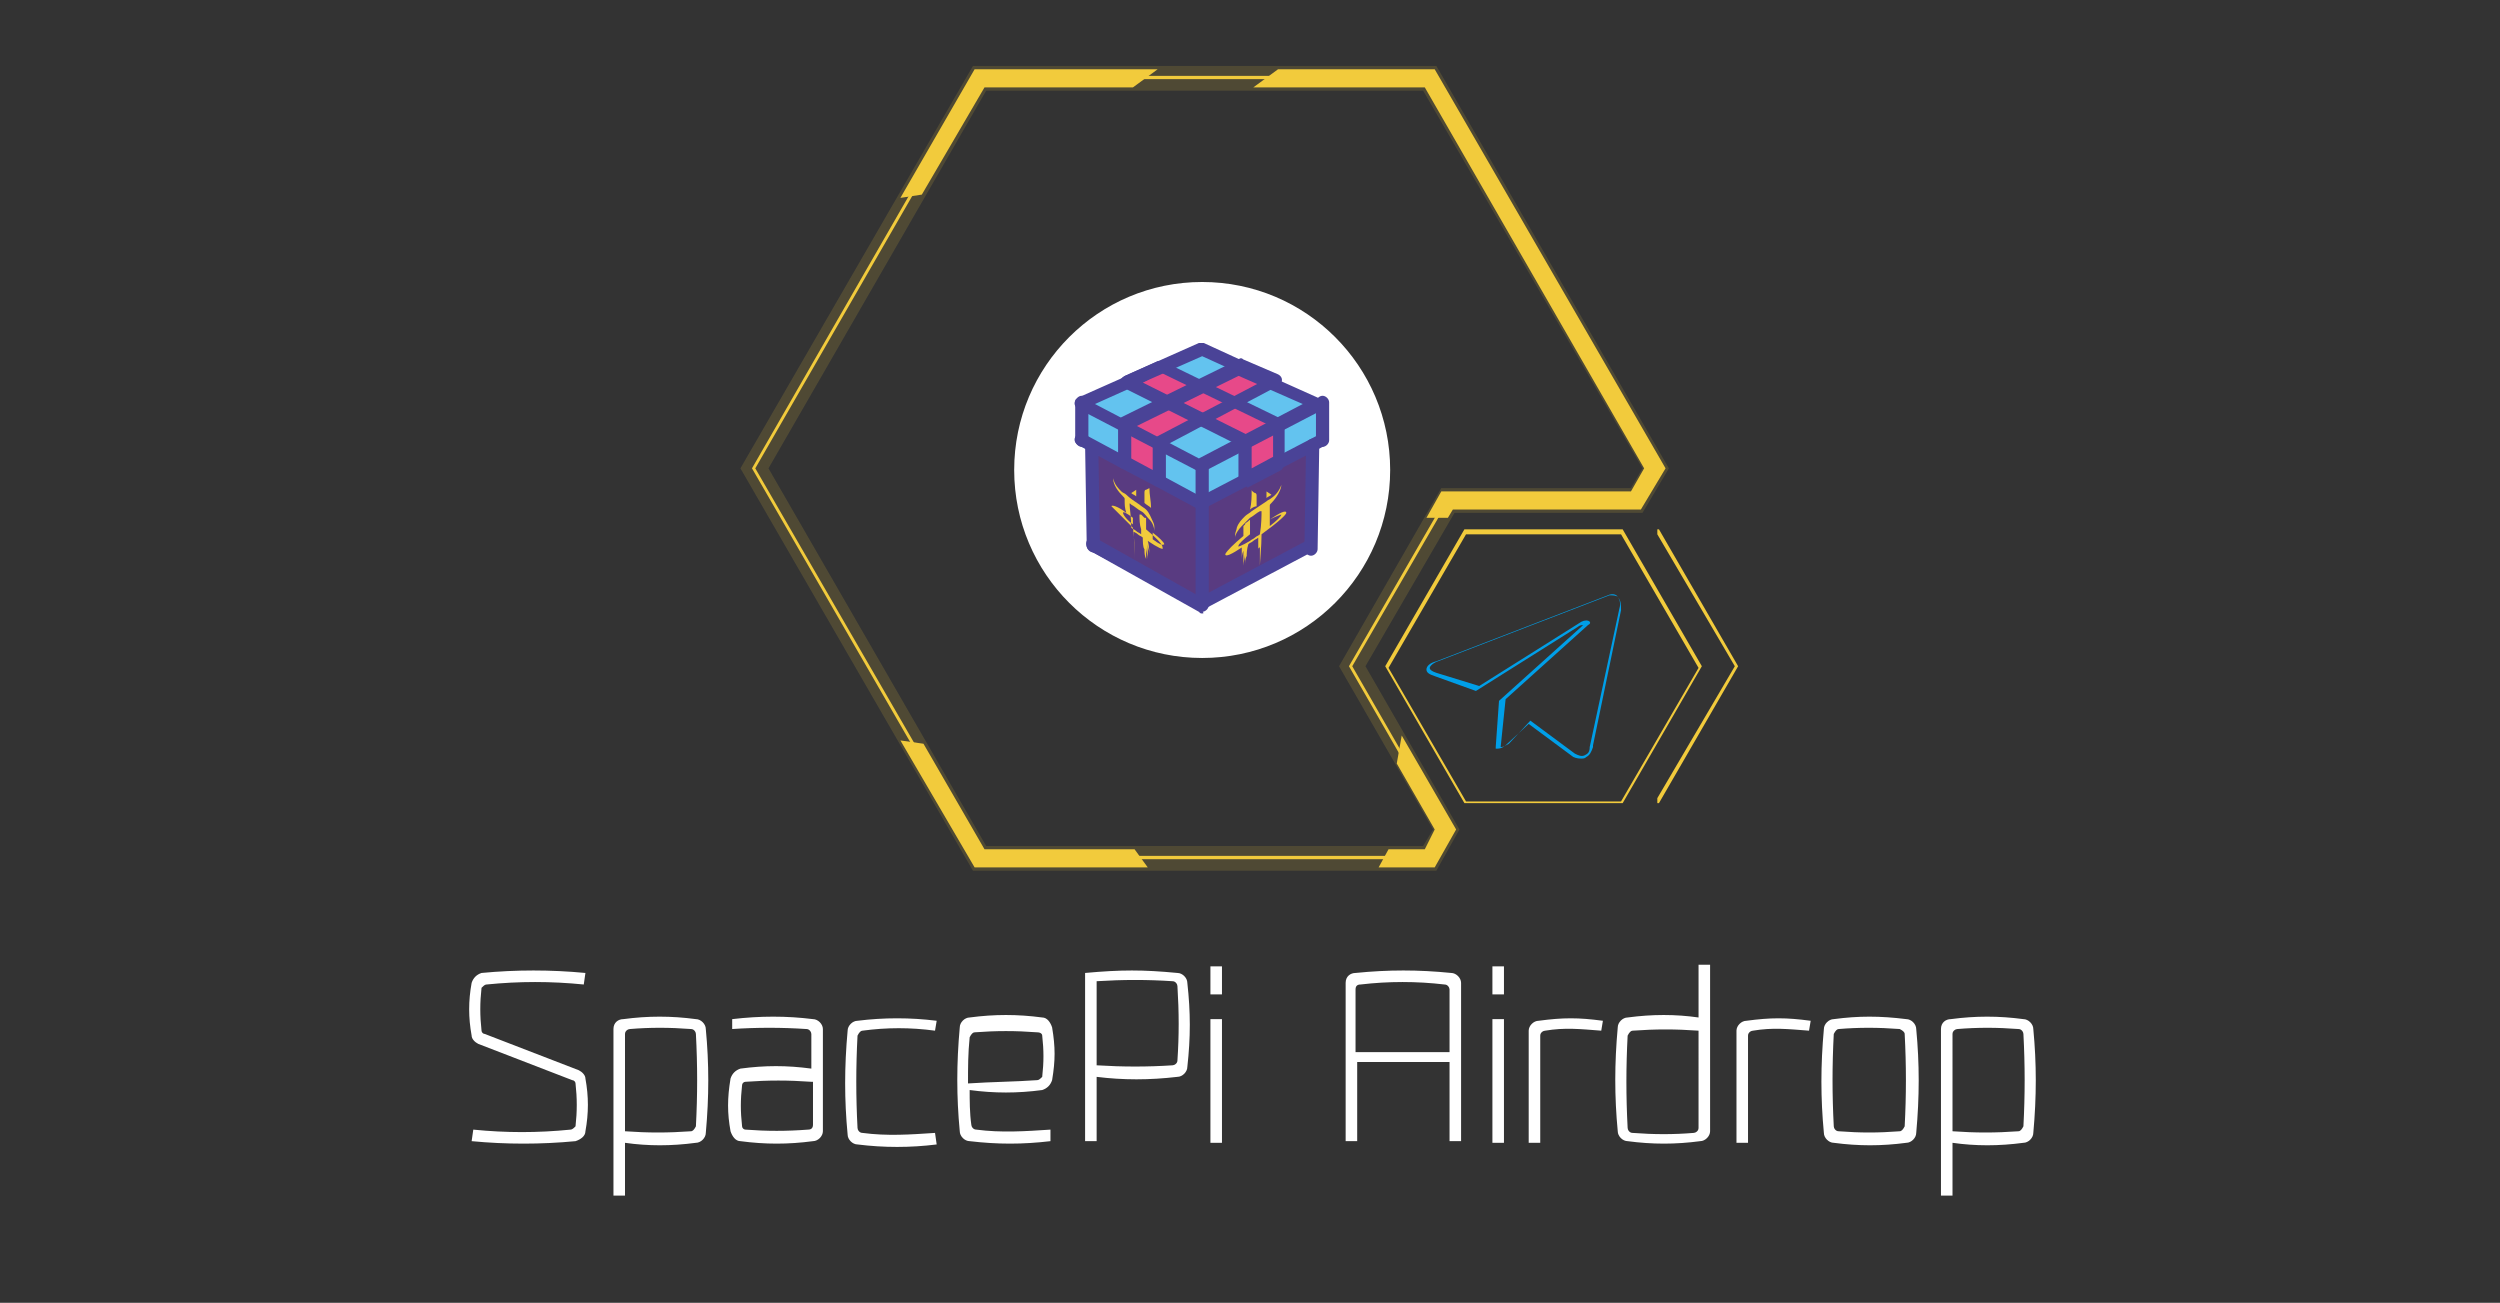<?xml version="1.0" encoding="utf-8"?>
<!-- Generator: Adobe Illustrator 26.0.0, SVG Export Plug-In . SVG Version: 6.00 Build 0)  -->
<svg version="1.1" id="图层_1" xmlns="http://www.w3.org/2000/svg" xmlns:xlink="http://www.w3.org/1999/xlink" x="0px" y="0px"
	 viewBox="0 0 151.6 79" style="enable-background:new 0 0 151.6 79;" xml:space="preserve">
<rect x="0" y="0" width="151.6" height="79" fill="#333333" stroke="none"/>
<style type="text/css">
	.st0{opacity:0.15;}
	.st1{fill:#F2CB3C;}
	.st2{fill:#009FE8;}
	.st3{fill:none;}
	.st4{fill-rule:evenodd;clip-rule:evenodd;fill:#DB4B35;}
	.st5{fill:#EEE939;}
	.st6{fill:#FFFFFF;}
	.st7{fill-rule:evenodd;clip-rule:evenodd;fill:#FFFFFF;}
	.st8{fill:#593B81;}
	.st9{fill:#63C3EF;}
	.st10{fill:#E74989;}
	.st11{fill:#4A4397;}
	.st12{fill:#129B7F;}
	.st13{fill:#DB4B35;}
	.st14{fill-rule:evenodd;clip-rule:evenodd;fill:#040000;}
	.st15{fill-rule:evenodd;clip-rule:evenodd;fill:#2479AE;}
	.st16{fill:#1E8BCA;}
	.st17{fill-rule:evenodd;clip-rule:evenodd;fill:#E7BE1A;}
	.st18{fill-rule:evenodd;clip-rule:evenodd;fill:#25A55A;}
	.st19{fill-rule:evenodd;clip-rule:evenodd;fill:#03743C;}
	.st20{fill-rule:evenodd;clip-rule:evenodd;fill:#2A9E59;}
	.st21{fill-rule:evenodd;clip-rule:evenodd;fill:#D47819;}
	.st22{fill-rule:evenodd;clip-rule:evenodd;fill:#2873A5;}
</style>
<g class="st0">
	<g>
		<path class="st1" d="M87.1,52.8H59L44.9,28.4L59,4h28.1l14.1,24.4l-1.6,2.7H88.2l-5.4,9.3l5.7,9.9L87.1,52.8z M59.8,51.3h26.5
			l0.6-1l-5.7-9.9l6.2-10.8h11.5l0.7-1.2L86.3,5.5H59.8L46.6,28.4L59.8,51.3z"/>
	</g>
</g>
<g>
	<path class="st2" d="M95.9,46c-0.1,0-0.3,0-0.5-0.1l-2.7-2l-1.3,1.2c-0.1,0.1-0.3,0.3-0.6,0.3h-0.1l0-0.1l0.2-2.8l0,0l5-4.5
		c0.1-0.1,0.1-0.1,0.1-0.1c0,0-0.2,0-0.3,0.1l-6.2,3.9l0,0L87,41c-0.3-0.1-0.5-0.2-0.5-0.4c0-0.2,0.2-0.4,0.6-0.5l10.4-4
		c0.2-0.1,0.5-0.1,0.6,0.1c0.2,0.2,0.2,0.5,0.2,0.8l-1.7,8.2l0,0l0,0.1c-0.1,0.3-0.2,0.5-0.4,0.6C96.1,46,96,46,95.9,46z M92.8,43.7
		l2.7,2c0.2,0.1,0.4,0.2,0.6,0.1c0.2-0.1,0.3-0.2,0.3-0.5l1.8-8.4c0.1-0.3,0-0.6-0.1-0.7c-0.1-0.1-0.3-0.1-0.5-0.1l-10.4,4
		c-0.3,0.1-0.5,0.3-0.5,0.4c0,0.1,0.1,0.2,0.4,0.3l2.6,0.8l6.2-3.9c0.2-0.1,0.4-0.1,0.5,0c0,0,0.1,0.1-0.1,0.2l-5,4.5L91,45.3
		c0.2,0,0.3-0.1,0.5-0.2L92.8,43.7z"/>
</g>
<g>
	<path class="st1" d="M98.4,48.7h-9.6l-4.8-8.3l4.8-8.3h9.6l4.8,8.3L98.4,48.7z M88.9,48.6h9.4l4.7-8.1l-4.7-8.1h-9.4l-4.7,8.1
		L88.9,48.6z"/>
</g>
<polygon class="st1" points="59.7,5.3 68.7,5.3 70.2,4.2 59.1,4.2 54.6,12 55.9,11.8 "/>
<polygon class="st1" points="59.7,51.5 56,45.1 54.6,44.9 59.1,52.6 69.6,52.6 68.8,51.5 "/>
<polygon class="st3" points="86.4,51.5 87,50.3 84.7,46.3 83.7,51.5 "/>
<polygon class="st1" points="88.3,50.3 85,44.6 84.7,46.3 87,50.3 86.4,51.5 84.2,51.5 83.6,52.6 87,52.6 "/>
<polygon class="st1" points="99.5,30.9 101,28.4 87,4.2 77.5,4.2 76,5.3 86.4,5.3 99.7,28.4 98.9,29.8 87.4,29.8 86.5,31.4 
	87.8,31.4 88.1,30.9 "/>
<g>
	<path class="st1" d="M86.7,52.1H59.3l0,0L45.6,28.4l0,0L59.3,4.6h27.4l0,0l13.7,23.7l-1.2,2.1H87.8l-5.8,10l5.7,9.9L86.7,52.1z
		 M59.4,51.9h27.2l0.9-1.6l-5.7-9.9l5.9-10.2h11.5l1.1-1.9L86.6,4.8H59.4L45.8,28.4L59.4,51.9z"/>
</g>
<polygon class="st1" points="100.6,32.1 100.5,32.1 100.5,32.4 105.2,40.4 100.5,48.4 100.5,48.7 100.6,48.7 105.4,40.4 "/>
<g>
	<path class="st6" d="M35.4,59.7c-2-0.2-3.9-0.2-5.9,0c-0.1,0-0.2,0.1-0.3,0.2c-0.1,0.9-0.1,1.7,0,2.6c0,0.1,0.1,0.2,0.2,0.2
		l5.7,2.2c0.2,0.1,0.4,0.3,0.4,0.5c0.2,1.1,0.2,2.1,0,3.2c0,0.3-0.3,0.5-0.6,0.6c-2.1,0.2-4.2,0.2-6.3,0l0.1-0.7
		c2,0.2,3.9,0.2,5.9,0c0.1,0,0.2-0.1,0.3-0.2c0.1-0.9,0.1-1.7,0-2.6c0-0.1-0.1-0.2-0.2-0.2L29,63.3c-0.2-0.1-0.4-0.3-0.4-0.5
		c-0.2-1.1-0.2-2.1,0-3.2c0.1-0.3,0.3-0.5,0.6-0.6c2.1-0.2,4.2-0.2,6.3,0L35.4,59.7z"/>
	<path class="st6" d="M37.2,72.5V62.4c0-0.4,0.3-0.6,0.6-0.6c1.5-0.2,2.9-0.2,4.4,0c0.3,0,0.6,0.3,0.6,0.6c0.2,2.1,0.2,4.1,0,6.3
		c0,0.3-0.3,0.6-0.6,0.6c-1.5,0.2-2.9,0.2-4.3,0v3.2H37.2z M37.9,68.6c1.4,0.1,2.6,0.1,4,0c0.1,0,0.2-0.1,0.3-0.3
		c0.1-1.9,0.1-3.7,0-5.6c0-0.1-0.1-0.3-0.3-0.3c-1.3-0.1-2.5-0.1-3.7,0c-0.1,0-0.3,0.1-0.3,0.3V68.6z"/>
	<path class="st6" d="M44.4,61.8c1.7-0.2,3.3-0.2,4.9,0c0.3,0,0.6,0.3,0.6,0.6v6.2c0,0.3-0.3,0.6-0.6,0.6c-1.5,0.2-2.9,0.2-4.4,0
		c-0.3,0-0.5-0.3-0.6-0.6c-0.2-1.1-0.2-2,0-3.2c0.1-0.3,0.3-0.5,0.6-0.6c1.5-0.2,2.8-0.2,4.3,0v-2.1c0-0.1-0.1-0.3-0.3-0.3
		c-1.5-0.1-3-0.1-4.5,0L44.4,61.8z M49.2,65.6c-1.4-0.1-2.6-0.1-4,0c-0.1,0-0.2,0.1-0.2,0.2c-0.1,0.9-0.1,1.6,0,2.5
		c0,0.1,0.1,0.2,0.2,0.2c1.3,0.1,2.5,0.1,3.8,0c0.2,0,0.3-0.1,0.3-0.3V65.6z"/>
	<path class="st6" d="M56.7,62.5c-1.5-0.2-2.9-0.2-4.4,0c-0.1,0-0.2,0.1-0.3,0.3c-0.1,1.9-0.1,3.7,0,5.6c0,0.1,0.1,0.3,0.3,0.3
		c1.5,0.2,2.9,0.1,4.4,0l0.1,0.7c-1.6,0.2-3.2,0.2-4.8,0c-0.3,0-0.6-0.3-0.6-0.6c-0.2-2.1-0.2-4.1,0-6.3c0-0.3,0.3-0.6,0.6-0.6
		c1.6-0.2,3.2-0.2,4.8,0L56.7,62.5z"/>
	<path class="st6" d="M63.7,69.2c-1.7,0.2-3.2,0.2-4.9,0c-0.3,0-0.6-0.3-0.6-0.6c-0.2-2.1-0.2-4.1,0-6.3c0-0.3,0.3-0.6,0.6-0.6
		c1.5-0.2,2.9-0.2,4.4,0c0.3,0,0.5,0.3,0.6,0.6c0.2,1.2,0.2,2,0,3.2c-0.1,0.3-0.3,0.5-0.6,0.6c-1.5,0.2-2.9,0.2-4.4,0
		c0,0.6,0,1.4,0.1,2.1c0,0.1,0.1,0.3,0.3,0.3c1.5,0.2,3,0.1,4.5,0L63.7,69.2z M62.9,65.5c0.1,0,0.2-0.1,0.3-0.2
		c0.1-0.9,0.1-1.6,0-2.5c0-0.1-0.1-0.2-0.3-0.2c-1.3-0.1-2.5-0.1-3.8,0c-0.1,0-0.2,0.1-0.3,0.3c-0.1,1-0.1,1.8-0.1,2.8
		C60.2,65.6,61.5,65.6,62.9,65.5z"/>
	<path class="st6" d="M65.8,69.2V59c2.2-0.2,3.5-0.2,5.6,0c0.3,0,0.6,0.3,0.6,0.6c0.2,1.8,0.2,3.3,0,5.1c0,0.3-0.3,0.6-0.6,0.6
		c-1.7,0.2-3.3,0.2-4.9,0v3.9H65.8z M66.5,64.6c1.6,0.1,3.1,0.1,4.6,0c0.1,0,0.3-0.1,0.3-0.3c0.1-1.5,0.1-2.9,0-4.5
		c0-0.1-0.1-0.3-0.3-0.3c-1.5-0.1-3-0.1-4.6,0V64.6z"/>
	<path class="st6" d="M74.1,58.6v1.7h-0.7v-1.7H74.1z M74.1,61.8v7.5h-0.7v-7.5H74.1z"/>
	<path class="st6" d="M87.9,69.2v-4.8h-5.6v4.8h-0.7v-9.6c0-0.4,0.3-0.6,0.6-0.6c2-0.2,3.8-0.2,5.8,0c0.3,0,0.6,0.3,0.6,0.6v9.6
		H87.9z M82.3,63.8h5.6v-3.8c0-0.1-0.1-0.3-0.3-0.3c-1.7-0.2-3.4-0.2-5.1,0c-0.2,0-0.3,0.1-0.3,0.3V63.8z"/>
	<path class="st6" d="M91.2,58.6v1.7h-0.7v-1.7H91.2z M91.2,61.8v7.5h-0.7v-7.5H91.2z"/>
	<path class="st6" d="M97.1,62.5c-1.3-0.1-2.2-0.2-3.4,0c-0.1,0-0.3,0.1-0.3,0.3v6.5h-0.7v-6.8c0-0.3,0.3-0.6,0.6-0.6
		c1.5-0.2,2.4-0.2,3.9,0L97.1,62.5z"/>
	<path class="st6" d="M103.7,58.6v10c0,0.3-0.3,0.6-0.6,0.6c-1.5,0.2-2.9,0.2-4.4,0c-0.3,0-0.6-0.3-0.6-0.6c-0.2-2.1-0.2-4.1,0-6.3
		c0-0.3,0.3-0.6,0.6-0.6c1.5-0.2,2.9-0.2,4.3,0v-3.2H103.7z M103,62.5c-1.4-0.1-2.6-0.1-4,0c-0.1,0-0.2,0.1-0.3,0.3
		c-0.1,1.9-0.1,3.7,0,5.6c0,0.1,0.1,0.3,0.3,0.3c1.3,0.1,2.5,0.1,3.7,0c0.1,0,0.3-0.1,0.3-0.3V62.5z"/>
	<path class="st6" d="M109.7,62.5c-1.3-0.1-2.2-0.2-3.4,0c-0.1,0-0.3,0.1-0.3,0.3v6.5h-0.7v-6.8c0-0.3,0.3-0.6,0.6-0.6
		c1.5-0.2,2.4-0.2,3.9,0L109.7,62.5z"/>
	<path class="st6" d="M115.6,61.8c0.3,0,0.6,0.3,0.6,0.6c0.2,2.1,0.2,4.1,0,6.3c0,0.3-0.3,0.6-0.6,0.6c-1.5,0.2-2.9,0.2-4.4,0
		c-0.3,0-0.6-0.3-0.6-0.6c-0.2-2.1-0.2-4.1,0-6.3c0-0.3,0.3-0.6,0.6-0.6C112.7,61.6,114,61.6,115.6,61.8z M111.2,68.3
		c0,0.1,0.1,0.3,0.3,0.3c1.3,0.1,2.4,0.1,3.7,0c0.1,0,0.2-0.1,0.3-0.3c0.1-1.9,0.1-3.7,0-5.6c0-0.1-0.1-0.2-0.3-0.3
		c-1.3-0.1-2.5-0.1-3.7,0c-0.1,0-0.2,0.1-0.3,0.3C111.1,64.6,111.1,66.4,111.2,68.3z"/>
	<path class="st6" d="M117.7,72.5V62.4c0-0.4,0.3-0.6,0.6-0.6c1.5-0.2,2.9-0.2,4.4,0c0.3,0,0.6,0.3,0.6,0.6c0.2,2.1,0.2,4.1,0,6.3
		c0,0.3-0.3,0.6-0.6,0.6c-1.5,0.2-2.9,0.2-4.3,0v3.2H117.7z M118.4,68.6c1.4,0.1,2.6,0.1,4,0c0.1,0,0.2-0.1,0.3-0.3
		c0.1-1.9,0.1-3.7,0-5.6c0-0.1-0.1-0.3-0.3-0.3c-1.3-0.1-2.5-0.1-3.7,0c-0.1,0-0.3,0.1-0.3,0.3V68.6z"/>
</g>
<g>
	<circle class="st6" cx="72.9" cy="28.5" r="11.4"/>
	<g>
		<polygon class="st8" points="72.6,30.6 66.1,27.2 66.1,33.4 72.6,36.8 		"/>
		<polygon class="st8" points="73,30.5 79.6,27 79.5,33.2 73,36.7 		"/>
		<path class="st9" d="M79.6,27l-1.9,1l0-2.3l0,0l2.5-1.3v2.3L79.6,27z M80.2,24.4l-2.5,1.3l-2.7-1.3l2.4-1.3L80.2,24.4z"/>
		<path class="st10" d="M77.6,25.7l0,2.3l-2.1,1.1l0-2.3l0,0L77.6,25.7L77.6,25.7z"/>
		<path class="st10" d="M74.9,24.4l2.7,1.3l-2.1,1.1l-2.7-1.3L74.9,24.4z"/>
		<path class="st9" d="M75.3,22.2l2.1,0.9L75.3,22.2z"/>
		<path class="st10" d="M77.4,23.1l-2.4,1.3l-2.1-1l2.4-1.2l0,0L77.4,23.1z"/>
		<path class="st9" d="M75.6,26.8l0,2.3l-2.6,1.4v-2.3L75.6,26.8L75.6,26.8z"/>
		<path class="st9" d="M75.6,26.8l-2.7,1.4l-2.6-1.4l2.6-1.4L75.6,26.8z M75.3,22.2l-2.4,1.2l-2.4-1.2l2.5-1.1L75.3,22.2z"/>
		<path class="st10" d="M74.9,24.4l-2,1.1l-2.1-1l2-1L74.9,24.4z"/>
		<path class="st9" d="M72.9,28.2v2.3l-2.6-1.4l0-2.3L72.9,28.2z"/>
		<path class="st10" d="M72.9,25.4l-2.6,1.4l-2.1-1.1v0l2.6-1.3L72.9,25.4z M72.9,23.4l-2,1l-2.5-1.2l0,0l2-0.9L72.9,23.4z"/>
		<path class="st9" d="M68.4,23.1l2.5,1.2l-2.6,1.3v0l-2.6-1.3L68.4,23.1z"/>
		<path class="st10" d="M70.3,26.8l0,2.3L68.2,28l0-2.3L70.3,26.8z"/>
		<path class="st9" d="M66.2,27.4l-0.6-0.3v-2.3l2.6,1.3l0,2.3L66.2,27.4z"/>
		<path class="st11" d="M72.9,28.6c-0.1,0-0.1,0-0.2,0l-7.3-3.8c-0.2-0.1-0.3-0.3-0.2-0.5c0-0.1,0.1-0.1,0.2-0.2l2.7-1.2
			c0.2-0.1,0.4,0,0.5,0.2c0.1,0.2,0,0.4-0.2,0.5l-2,0.9l6.3,3.3l6.3-3.3l-4.1-1.8c-0.2-0.1-0.3-0.3-0.2-0.5c0.1-0.2,0.3-0.3,0.5-0.2
			l4.9,2.2c0.2,0.1,0.3,0.3,0.2,0.5c0,0.1-0.1,0.2-0.2,0.2l-7.3,3.8C73,28.6,73,28.6,72.9,28.6z"/>
		<path class="st11" d="M68.4,23.5c-0.2,0-0.3-0.1-0.4-0.2c-0.1-0.2,0-0.4,0.2-0.5l4.5-2c0.1,0,0.2,0,0.3,0l2.4,1.1
			c0.2,0.1,0.3,0.3,0.2,0.5c-0.1,0.2-0.3,0.3-0.5,0.2c0,0,0,0,0,0l-2.2-1l-4.3,1.9C68.5,23.5,68.5,23.5,68.4,23.5z M68.2,28.4
			c-0.1,0-0.1,0-0.2,0L65.4,27c-0.2-0.1-0.3-0.3-0.2-0.5c0.1-0.2,0.3-0.3,0.5-0.2l2.6,1.4c0.2,0.1,0.3,0.3,0.2,0.5c0,0,0,0,0,0
			C68.5,28.3,68.4,28.4,68.2,28.4z M72.9,30.9c-0.1,0-0.1,0-0.2,0l-2.6-1.4c-0.2-0.1-0.3-0.3-0.2-0.5c0,0,0,0,0,0
			c0.1-0.2,0.3-0.3,0.5-0.2c0,0,0,0,0,0l2.4,1.3l7.1-3.7c0.2-0.1,0.4,0,0.5,0.2c0.1,0.2,0,0.4-0.2,0.5c0,0,0,0,0,0l-7.3,3.8
			C73,30.9,73,30.9,72.9,30.9L72.9,30.9z"/>
		<path class="st11" d="M65.6,27.1c-0.2,0-0.4-0.2-0.4-0.4l0,0v-2.3c0-0.2,0.2-0.4,0.4-0.4c0.2,0,0.4,0.2,0.4,0.4c0,0,0,0,0,0v2.3
			C66,26.9,65.9,27.1,65.6,27.1L65.6,27.1z M80.2,27.1c-0.2,0-0.4-0.2-0.4-0.4v-2.3c0-0.2,0.2-0.4,0.4-0.4s0.4,0.2,0.4,0.4v2.3
			C80.6,26.9,80.4,27.1,80.2,27.1L80.2,27.1z M72.9,37.2c-0.1,0-0.1,0-0.2-0.1l-6.6-3.7c-0.2-0.1-0.3-0.4-0.2-0.6
			c0.1-0.2,0.4-0.3,0.5-0.2l6.4,3.6l6.4-3.4c0.2-0.1,0.4,0,0.5,0.2c0.1,0.2,0,0.4-0.2,0.5l-6.6,3.5C73,37.2,73,37.2,72.9,37.2z"/>
		<path class="st11" d="M72.9,37.1c-0.2,0-0.4-0.2-0.4-0.4v-6.2c0-0.2,0.2-0.4,0.4-0.4s0.4,0.2,0.4,0.4c0,0,0,0,0,0v6.2
			C73.3,36.9,73.1,37.1,72.9,37.1C72.9,37.1,72.9,37.1,72.9,37.1L72.9,37.1z M66.3,33.5c-0.2,0-0.4-0.2-0.4-0.4L65.8,27l0.4,0l0.4,0
			l0.1,6.1C66.7,33.3,66.5,33.5,66.3,33.5L66.3,33.5z M79.5,33.7L79.5,33.7c-0.2,0-0.4-0.2-0.4-0.4l0.1-6.3c0-0.2,0.2-0.4,0.4-0.4h0
			c0.2,0,0.4,0.2,0.4,0.4v0l-0.1,6.3C79.9,33.5,79.7,33.7,79.5,33.7L79.5,33.7z"/>
		<path class="st11" d="M72.9,30.9c-0.2,0-0.4-0.2-0.4-0.4v-2.3c0-0.2,0.2-0.4,0.4-0.4s0.4,0.2,0.4,0.4c0,0,0,0,0,0v2.3
			C73.3,30.7,73.1,30.9,72.9,30.9z M70.3,29.5c-0.1,0-0.1,0-0.2,0L68,28.4c-0.1-0.1-0.2-0.2-0.2-0.4l0-2.3c0-0.2,0.1-0.3,0.2-0.4
			l7.1-3.5c0.1-0.1,0.2-0.1,0.3,0l2.1,0.9c0.2,0.1,0.3,0.3,0.2,0.5c0,0.1-0.1,0.2-0.2,0.2L70.7,27l0,2
			C70.7,29.3,70.6,29.5,70.3,29.5C70.3,29.5,70.3,29.5,70.3,29.5L70.3,29.5L70.3,29.5z M68.6,27.8l1.3,0.7l0-1.6
			c0-0.2,0.1-0.3,0.2-0.4l6.3-3.3l-1.1-0.5l-6.7,3.3L68.6,27.8z"/>
		<path class="st11" d="M75.5,29.5c-0.2,0-0.4-0.2-0.4-0.4c0,0,0,0,0,0v0l0-2.1l-7-3.5C68,23.4,67.9,23.2,68,23
			c0-0.1,0.1-0.1,0.2-0.2l0,0l2-0.9c0.1,0,0.2,0,0.3,0l0,0l7.2,3.5c0.1,0.1,0.2,0.2,0.2,0.4l0,2.3c0,0.1-0.1,0.3-0.2,0.4l-2.1,1.1
			C75.7,29.5,75.6,29.5,75.5,29.5L75.5,29.5z M69.3,23.2l6.4,3.2c0,0,0,0,0,0l0,0c0.1,0.1,0.2,0.2,0.2,0.4l0,1.6l1.3-0.7l0-1.8
			l-6.8-3.3L69.3,23.2z"/>
		<g>
			<path class="st1" d="M76.2,30.7L76.2,30.7c0-0.2,0-0.4,0-0.6c0-0.1,0-0.2-0.1-0.2c0,0-0.2-0.1-0.2-0.2c0,0,0,0,0,0
				c0,0.4,0,0.8-0.1,1.2l0,0C75.9,30.8,76.1,30.7,76.2,30.7z"/>
			<path class="st1" d="M76.8,30.2c0.1-0.1,0.2-0.1,0.3-0.2l-0.3-0.2C76.8,30,76.8,30.1,76.8,30.2L76.8,30.2z"/>
			<path class="st1" d="M78,31.1c0-0.2-0.4,0-1,0.4l0,0c0,0,0,0,0,0c0-0.3,0-0.5,0-0.8c0-0.1,0-0.1,0.1-0.2c0.3-0.3,0.6-0.8,0.6-1.1
				c-0.1,0.3-0.3,0.6-0.6,0.8c-0.1,0.1-0.2,0.1-0.3,0.2c-0.3,0.2-0.6,0.4-0.9,0.6c-0.1,0.1-0.3,0.2-0.4,0.3
				c-0.2,0.2-0.4,0.4-0.5,0.7c0,0.1-0.1,0.3-0.1,0.4c0,0.1,0,0.2,0,0.3c0,0,0-0.1,0-0.1c0-0.2,0.2-0.5,0.4-0.7
				c0.2-0.2,0.3-0.3,0.5-0.5c0.2-0.1,0.4-0.3,0.6-0.4c0.1,0,0.1,0,0.1,0c0,0.2,0,0.8-0.1,1.4c-0.1,0.1-0.2,0.1-0.3,0.2
				c-0.1,0.1-0.2,0.1-0.3,0.2c0-0.1,0-0.1,0-0.1c0,0,0-0.2,0-0.2c0-0.3,0-0.6,0-0.9c0-0.1,0-0.1-0.1,0c-0.1,0.1-0.2,0.1-0.2,0.2
				c0,0-0.1,0.1-0.1,0.1c0,0.2,0,0.4,0,0.5l0,0.1c0,0,0,0,0,0c0,0,0,0,0,0c0,0,0,0,0,0c-0.6,0.5-1,0.9-1.1,1.1c0,0.2,0.4,0,1-0.4
				c0,0.4,0,0.8,0,0.9c0,0,0-0.1,0-0.1c0-0.2,0-0.4,0.1-0.6c0,0,0,0,0,0c0,0,0,0,0,0c0,0,0,0,0,0c0,0,0,0,0,0c0,0.2,0,0.4,0,0.6
				c0,0.1,0,0.2,0,0.3l0,0c0-0.2,0.1-0.5,0.1-0.7c0,0,0,0,0-0.1c0,0,0,0,0,0l0,0c0,0.3,0,0.5,0,0.8c0-0.2,0-0.4,0.1-0.6
				c0-0.1,0-0.4,0.1-0.7c0.1-0.1,0.2-0.1,0.3-0.2c0.1-0.1,0.2-0.1,0.3-0.2c0,0.5,0,0.9,0,1.1c0,0,0,0,0,0c0,0,0,0,0-0.1
				c0-0.1,0-0.3,0-0.4c0,0,0-0.1,0-0.1c0,0,0,0,0,0.1c0,0.3,0,0.6,0,0.8l0,0c0-0.1,0-0.3,0-0.4c0-0.1,0-0.2,0-0.3c0,0,0-0.1,0.1-0.1
				c0,0,0,0,0,0.1c0,0.1,0,0.2,0,0.2c0,0.3,0,0.5,0,0.8c0-0.2,0.1-1.2,0.1-1.9C77.6,31.6,78,31.2,78,31.1z M75.1,33.1
				c0-0.1,0.3-0.4,0.7-0.7c0,0.1,0,0.3,0,0.4C75.3,33.1,75,33.2,75.1,33.1z M77,31.9c0-0.2,0-0.4,0-0.4c0,0,0,0,0,0c0,0,0,0,0,0l0,0
				c0.4-0.2,0.7-0.3,0.7-0.3C77.7,31.3,77.4,31.6,77,31.9z"/>
		</g>
		<g>
			<path class="st1" d="M69.4,30.5L69.4,30.5c0-0.2,0-0.4,0-0.6c0-0.1,0-0.2,0.1-0.2c0,0,0.2-0.1,0.2-0.1c0,0,0,0,0,0
				c0,0.4,0.1,0.8,0.1,1.2l0,0C69.7,30.7,69.5,30.6,69.4,30.5z"/>
			<path class="st1" d="M68.9,30.1c-0.1-0.1-0.2-0.1-0.3-0.2l0.3-0.2C68.9,29.9,68.9,30,68.9,30.1L68.9,30.1z"/>
			<path class="st1" d="M68.7,32c0.1,0.7,0.1,1.7,0.1,1.9c0-0.3,0-0.5,0-0.8c0-0.1,0-0.2,0-0.2c0,0,0-0.1,0-0.1c0,0,0,0.1,0,0.1
				c0,0.1,0,0.2,0,0.3c0,0.1,0,0.3,0,0.4l0,0c0-0.3,0-0.6,0-0.8c0,0,0-0.1,0-0.1c0,0,0,0.1,0,0.1c0,0.1,0,0.3,0,0.4c0,0,0,0,0,0.1
				c0,0,0,0,0,0c0-0.1,0-0.6-0.1-1.1c0.1,0.1,0.2,0.1,0.3,0.2c0.1,0.1,0.2,0.1,0.3,0.2c0,0.2,0,0.6,0.1,0.7c0,0.2,0,0.4,0.1,0.6
				c0-0.3,0-0.5,0-0.8l0,0c0,0,0,0,0,0c0,0,0,0,0,0.1c0,0.2,0.1,0.5,0.1,0.7l0,0c0-0.1,0-0.2,0-0.3c0-0.2,0-0.4,0-0.6c0,0,0,0,0,0
				c0,0,0,0,0,0c0,0,0,0,0,0c0,0,0,0,0,0c0,0.2,0.1,0.4,0.1,0.6c0,0,0,0.1,0,0.1c0-0.1,0-0.6-0.1-0.9c0.6,0.4,1,0.6,0.9,0.4
				c0-0.2-0.4-0.6-1-1.1c0,0,0,0,0,0c0,0,0,0,0,0c0,0,0,0,0,0l0-0.1c0-0.2,0-0.4,0-0.5c0-0.1,0-0.1-0.1-0.1
				c-0.1-0.1-0.1-0.1-0.2-0.2c-0.1,0-0.1,0-0.1,0c0,0.3,0,0.6,0.1,0.9c0,0,0,0.2,0,0.2c0,0,0,0.1,0,0.1c-0.1-0.1-0.2-0.1-0.3-0.2
				c-0.1-0.1-0.2-0.1-0.3-0.2c0-0.6-0.1-1.2-0.1-1.4c0-0.1,0-0.1,0.1,0c0.2,0.1,0.4,0.3,0.6,0.4c0.2,0.1,0.3,0.3,0.5,0.5
				c0.2,0.2,0.3,0.5,0.3,0.7c0,0,0,0.1,0,0.1c0-0.1,0-0.2,0-0.3c0-0.1,0-0.2-0.1-0.4c-0.1-0.2-0.2-0.5-0.4-0.7
				c-0.1-0.1-0.3-0.2-0.4-0.3c-0.3-0.2-0.6-0.4-0.8-0.6c-0.1-0.1-0.2-0.1-0.3-0.2c-0.2-0.2-0.4-0.4-0.5-0.8c0,0.4,0.3,0.8,0.6,1.1
				c0.1,0.1,0.1,0.1,0.1,0.2c0,0.3,0,0.5,0.1,0.8c0,0,0,0,0,0l0,0c-0.5-0.4-0.9-0.5-0.9-0.4C67.8,31.1,68.2,31.5,68.7,32z
				 M69.9,32.7c0-0.2,0-0.4,0-0.4c0.4,0.3,0.7,0.6,0.7,0.7C70.5,33.1,70.3,33,69.9,32.7z M68.1,31.1c0-0.1,0.2,0,0.6,0.3l0,0
				c0,0,0,0,0,0c0,0,0,0,0,0c0,0,0,0.2,0,0.4C68.3,31.5,68.1,31.2,68.1,31.1z"/>
		</g>
	</g>
</g>
</svg>
